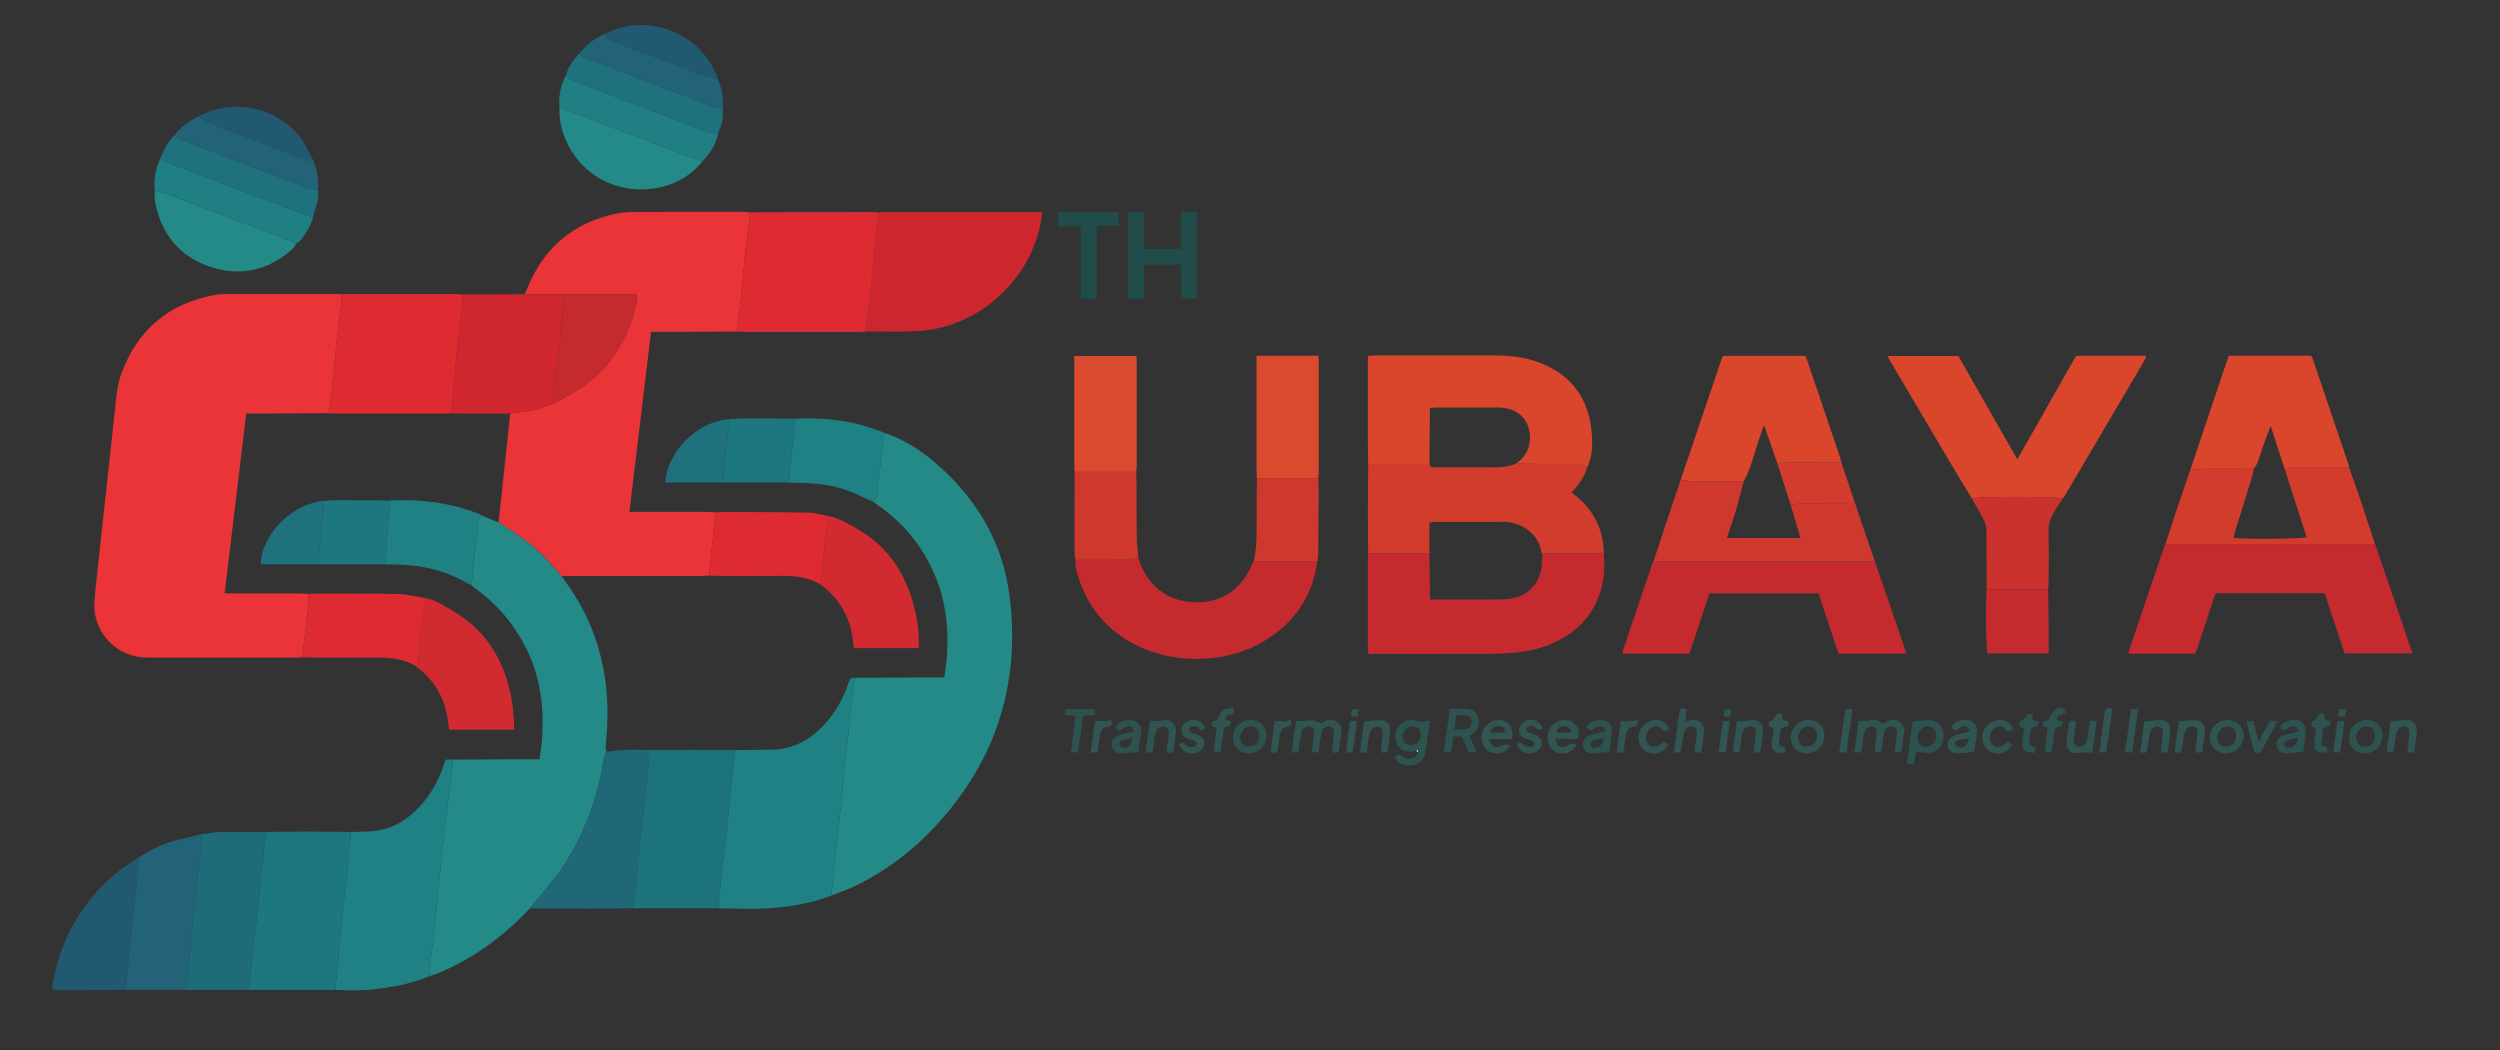 <?xml version="1.0" encoding="UTF-8"?>
<svg id="Layer_1" data-name="Layer 1" xmlns="http://www.w3.org/2000/svg" viewBox="0 0 764 321">
  <rect x="0" y="0" width="764" height="321" fill="#333333" stroke="none"/>
  <defs>
    <style>
      .cls-1 {
        fill: #2d5350;
      }

      .cls-2 {
        fill: #1e6b7a;
      }

      .cls-3 {
        fill: #d94a2e;
      }

      .cls-4 {
        fill: #d22a31;
      }

      .cls-5 {
        fill: #cb312d;
      }

      .cls-6 {
        fill: #238a87;
      }

      .cls-7 {
        fill: #208184;
      }

      .cls-8 {
        fill: #206778;
      }

      .cls-9 {
        fill: #315552;
      }

      .cls-10 {
        fill: #cf382c;
      }

      .cls-11 {
        fill: #cd262f;
      }

      .cls-12 {
        fill: #215971;
      }

      .cls-13 {
        fill: #d0262f;
      }

      .cls-14 {
        fill: #d13c2c;
      }

      .cls-15 {
        fill: #c52b2e;
      }

      .cls-16 {
        fill: #fffffe;
      }

      .cls-17 {
        fill: #204c49;
      }

      .cls-18 {
        fill: #1e717d;
      }

      .cls-19 {
        fill: #2f5451;
      }

      .cls-20 {
        fill: #1f7f83;
      }

      .cls-21 {
        fill: #1d777f;
      }

      .cls-22 {
        fill: #d9462c;
      }

      .cls-23 {
        fill: #de2b32;
      }

      .cls-24 {
        fill: #1c727d;
      }

      .cls-25 {
        fill: #ea3437;
      }

      .cls-26 {
        fill: #226377;
      }
    </style>
  </defs>
  <path class="cls-25" d="M92.36,200.84c-.48,.04-.95,.12-1.43,.12-15.35,0-30.7,.03-46.05-.01-7.56-.02-13.89-5.12-15.66-12.42-.68-2.78-.35-5.57-.06-8.35,.92-8.66,1.87-17.32,2.81-25.98,1.05-9.61,2.13-19.22,3.15-28.83,.4-3.82,.64-7.66,2-11.29,4.96-13.33,14.45-21.32,28.41-23.95,1.48-.28,3.03-.28,4.54-.28,10.95-.02,21.91-.02,32.86-.01,.47,0,.95,.09,1.42,.14-.03,.95,.01,1.92-.1,2.86-.42,3.77-.93,7.52-1.34,11.29-.38,3.54-.65,7.09-1.03,10.62-.42,3.85-.91,7.68-1.37,11.52-6.39,.04-12.77,.07-19.16,.1-1.98,0-3.96,0-6.11,0-2.2,18.32-4.37,36.44-6.59,54.9,1,.04,1.83,.1,2.67,.1,6.87,0,13.74,0,20.61,0,.79,0,1.58,.11,2.37,.17-.05,1.51-.02,3.02-.16,4.52-.22,2.35-.54,4.69-.83,7.04-.32,2.58-.64,5.16-.96,7.74Z"/>
  <path class="cls-25" d="M225.25,101.32c-6.06,.04-12.12,.08-18.18,.1-2.62,.01-5.25,0-8.12,0-2.19,18.29-4.37,36.46-6.6,55,1.09,0,1.94,0,2.78,0,7.02,0,14.04-.01,21.07,0,.79,0,1.58,.11,2.36,.17-.18,2.28-.33,4.57-.54,6.85-.15,1.65-.4,3.29-.58,4.93-.28,2.5-.55,5.01-.82,7.51-.87,.05-1.74,.14-2.61,.14-13.25,0-26.5,0-39.75,0-.88,0-1.75,.04-2.63,.05-3.33-3.84-6.69-7.67-10.79-10.71-2.73-2.03-5.63-3.84-8.45-5.76,1.17-11.07,2.35-22.15,3.52-33.22,.93-.14,1.86-.36,2.79-.41,3.84-.21,7.44-1.29,10.91-2.9,1.73-.94,3.49-1.84,5.19-2.84,4.29-2.51,8.13-5.49,11.24-9.46,4.27-5.44,7.11-11.49,8.46-18.24,.15-.74,.02-1.53,.02-2.56h-22.03c-4.04-.03-8.08-.06-12.13-.09,.28-.66,.58-1.31,.85-1.97,5.15-12.44,14.27-20.1,27.51-22.69,1.94-.38,3.97-.44,5.96-.45,11.01-.04,22.02-.03,33.03-.02,.47,0,.94,.11,1.41,.17-.02,.72,.02,1.44-.07,2.15-.44,3.53-.99,7.05-1.37,10.59-.4,3.7-.66,7.42-1,11.12-.16,1.73-.4,3.46-.6,5.19-.28,2.44-.55,4.87-.82,7.31Z"/>
  <path class="cls-6" d="M270.34,132.28c5.74,1.98,10.8,5.16,15.38,9.07,12.65,10.79,20.74,24.36,22.82,40.9,3.02,23.92-2.7,45.69-17.87,64.66-8.19,10.24-18.05,18.52-29.98,24.14-2.15,1.01-4.43,1.76-6.66,2.63,.36-3.7,.72-7.41,1.09-11.11,.13-1.34,.26-2.68,.42-4.01,.45-3.77,.96-7.53,1.36-11.31,.39-3.7,.64-7.42,1.02-11.12,.43-4.17,.94-8.33,1.39-12.5,.2-1.81,.33-3.63,.55-5.44,.44-3.69,.91-7.38,1.37-11.06,6.23-.03,12.45-.07,18.68-.1,2.79-.01,5.58,0,8.67,0,.29-2.34,.69-4.59,.83-6.85,.52-8.39-.39-16.58-3.71-24.38-3.75-8.82-9.54-15.99-17.45-21.43-.46-.31-.89-.66-1.33-.99,.34-.57,.92-1.11,.99-1.71,.55-4.2,.98-8.42,1.48-12.63,.27-2.26,.63-4.5,.95-6.75Z"/>
  <path class="cls-6" d="M152.38,159.62c2.82,1.91,5.71,3.73,8.45,5.76,4.1,3.04,7.46,6.87,10.79,10.71,3.59,4.91,6.82,10.03,9.1,15.71,2.88,7.18,4.45,14.61,4.83,22.34,.23,4.73,.02,9.4-.49,14.09-.06,.51,.18,1.05,.28,1.58-.28,.64-.73,1.25-.83,1.91-.94,6.47-2.56,12.77-5.02,18.83-2.59,6.37-5.76,12.43-10.02,17.86-2.45,3.12-5.02,6.15-7.54,9.22-8.13,8.57-17.43,15.47-28.43,19.94-.73,.3-1.51,.48-2.27,.72,.17-2.05,.3-4.11,.53-6.16,.42-3.7,.96-7.38,1.35-11.08,.39-3.71,.63-7.43,1.01-11.14,.43-4.26,.95-8.5,1.42-12.75,.2-1.81,.34-3.63,.56-5.44,.43-3.54,.92-7.07,1.34-10.6,.36-2.99,.65-5.98,.97-8.98,6.46-.04,12.93-.07,19.39-.1,2.31-.01,4.61,0,7.09,0,.26-2.06,.58-3.93,.73-5.82,.76-9.97-.46-19.6-5.09-28.6-3.72-7.23-8.84-13.26-15.51-17.93-.32-.22-.6-.51-.9-.76,.19-2.04,.35-4.09,.57-6.13,.45-4.15,.9-8.3,1.42-12.45,.13-1.02,0-2.29,1.42-2.68,1.61,.66,3.22,1.32,4.84,1.98Z"/>
  <path class="cls-15" d="M725.8,166.21c2.49,7.23,4.98,14.46,7.46,21.7,1.31,3.84,2.6,7.68,3.97,11.75h-20.74c-1.98-5.97-4.03-12.13-6.09-18.36h-33.34c-2.03,6.12-4.08,12.31-6.12,18.47h-20.46c.16-.68,.26-1.28,.45-1.85,3.45-10.2,6.91-20.39,10.37-30.58,.13-.37,.33-.71,.5-1.06,20.54,0,41.08,0,61.61,0,.8,0,1.6-.04,2.4-.06Z"/>
  <path class="cls-22" d="M602.65,152.41c-1.94-3.2-3.91-6.38-5.82-9.6-6.31-10.65-12.59-21.31-18.88-31.96-.36-.6-.69-1.22-1.16-2.06h21.69c5.86,10.28,11.83,20.73,18.02,31.59,6.08-10.72,12-21.15,17.95-31.64h21.48c-.17,.46-.27,.9-.49,1.26-8.14,13.83-16.28,27.65-24.43,41.48-.2,.34-.47,.63-.71,.94-1.41-.18-2.82-.5-4.24-.51-6.39-.06-12.78-.06-19.17,0-1.41,.01-2.83,.33-4.24,.5Z"/>
  <path class="cls-7" d="M261.23,207.12c-.46,3.69-.93,7.37-1.37,11.06-.21,1.81-.35,3.63-.55,5.44-.46,4.17-.97,8.33-1.39,12.5-.38,3.7-.63,7.42-1.02,11.12-.4,3.77-.91,7.54-1.36,11.31-.16,1.34-.28,2.68-.42,4.01-.36,3.7-.72,7.41-1.09,11.11-4.29,1.77-8.8,2.69-13.36,3.34-7.03,1.01-14.11,.69-21.18,.55,.33-3.38,.65-6.77,.99-10.15,.16-1.57,.35-3.14,.54-4.71,.45-3.77,.93-7.53,1.34-11.3,.38-3.54,.66-7.09,1.04-10.63,.42-3.85,.91-7.69,1.36-11.53,3.35-.04,6.7-.14,10.05-.1,6.71,.08,12.17-2.5,16.76-7.35,3.57-3.77,6.05-8.11,7.7-12.98,.15-.44,.38-.86,.57-1.28,.14-.13,.27-.26,.41-.38,.33,0,.65-.01,.98-.02Z"/>
  <path class="cls-22" d="M418.12,141.81c-.04-2.47-.1-4.95-.1-7.42-.01-8.46,0-16.93,0-25.59,.66-.06,1.26-.17,1.87-.17,12.54,0,25.08-.01,37.62,0,5.41,0,10.65,.9,15.55,3.31,7.88,3.88,12.15,10.3,13.22,18.95,.52,4.17,.51,8.28-1.31,12.19-.71-1.22-1.88-1.28-3.1-1.27-3.32,.01-6.65,.03-9.97,0-2.85-.03-5.69-.11-8.54-.17,.18-.16,.34-.33,.54-.47,3.81-2.68,4.21-7.45,3.14-10.72-1.17-3.58-4.37-5.74-8.7-5.9-.32-.01-.64-.01-.96-.01-6.14,0-12.29,0-18.43,0-.61,0-1.21,.1-1.99,.17,0,1.02,0,1.89,0,2.75-.04,4.78-.08,9.57-.12,14.35-6.24,0-12.47,0-18.71,0Z"/>
  <path class="cls-15" d="M490.11,169.14c1.24,11.89-4,20.7-11.8,25.45-4.45,2.71-9.31,4.2-14.44,4.76-3.01,.32-6.05,.45-9.08,.46-11.27,.05-22.53,.02-33.8,.02h-2.75c-.09-.54-.22-.99-.22-1.43,0-9.51,0-19.02,0-28.53,0-.24,.06-.47,.09-.71,6.24,0,12.47,0,18.71,0,.07,4.6,.14,9.2,.21,14.05h2.49c5.66,0,11.32,0,16.98,0,1.43,0,2.87,0,4.3-.13,5.27-.46,9.25-3.98,10.23-9.17,.29-1.55,.19-3.17,.27-4.75,6.27,0,12.53-.01,18.8-.02Z"/>
  <path class="cls-11" d="M268.44,64.95c.63-.05,1.26-.16,1.9-.16,15.35,0,30.7,0,46.04,0h2.18c-.33,1.92-.5,3.56-.9,5.15-4.09,16.56-18.66,29.47-35.6,31.11-5.78,.56-11.65,.2-17.47,.26,0-.4-.04-.8,0-1.2,.46-3.53,.99-7.05,1.38-10.59,.41-3.7,.67-7.42,1-11.13,.17-1.89,.35-3.79,.56-5.68,.28-2.59,.6-5.19,.9-7.78Z"/>
  <path class="cls-14" d="M436.83,169.15c-6.24,0-12.47,0-18.71,0-.04-4.2-.1-8.4-.1-12.6,0-4.92,.06-9.83,.1-14.75,6.24,0,12.47,0,18.71,0,.19,1.33,1.22,.99,2.04,1,5.99,.02,11.97-.03,17.96,.03,2.27,.02,4.45-.26,6.52-1.2,2.85,.06,5.69,.14,8.54,.17,3.32,.03,6.65,.02,9.97,0,1.22,0,2.39,.06,3.1,1.27-.84,2.8-2.54,5.09-4.64,7.45,6.28,4.63,9.72,10.76,9.79,18.61-6.27,0-12.53,.01-18.8,.02-.08-.14-.2-.27-.23-.41-.89-5.39-5.73-9.38-12.16-9.28-6.61,.1-13.22,.02-19.83,.03-.68,0-1.35,.11-2.26,.18v9.48Z"/>
  <path class="cls-7" d="M138.42,232.12c-.32,2.99-.61,5.99-.97,8.98-.42,3.54-.91,7.07-1.34,10.6-.22,1.81-.36,3.63-.56,5.44-.47,4.25-.98,8.5-1.42,12.75-.38,3.71-.61,7.43-1.01,11.14-.39,3.7-.93,7.38-1.35,11.08-.23,2.05-.36,4.11-.53,6.16-4.39,1.99-9.08,2.9-13.78,3.65-4.97,.79-9.99,.86-15.02,.58,.32-3.07,.65-6.14,.94-9.22,.35-3.79,.63-7.59,1.01-11.37,.43-4.26,.95-8.5,1.42-12.75,.2-1.81,.37-3.63,.55-5.44,.3-3.15,.59-6.31,.88-9.46,1.91-.06,3.82-.08,5.73-.18,6.44-.33,11.5-3.38,15.7-8.05,3.33-3.71,5.6-8.04,7.11-12.78,.12-.37,.32-.71,.5-1.12h2.14Z"/>
  <path class="cls-15" d="M572.96,171.56c2.43,7.09,4.87,14.18,7.3,21.27,.77,2.25,1.52,4.51,2.32,6.92h-20.73c-2.02-6.1-4.05-12.22-6.1-18.42h-33.36c-2.04,6.16-4.06,12.28-6.1,18.43h-20.37c.03-.39,0-.77,.1-1.1,3.01-8.92,6.03-17.83,9.05-26.75,.05-.14,.19-.25,.28-.37,22.53,0,45.07,.01,67.6,.02Z"/>
  <path class="cls-23" d="M268.44,64.95c-.3,2.59-.61,5.18-.9,7.78-.21,1.89-.39,3.78-.56,5.68-.34,3.71-.6,7.42-1,11.13-.39,3.54-.93,7.06-1.38,10.59-.05,.39,0,.8,0,1.2-.63,.04-1.27,.1-1.9,.11-11.85,0-23.7,0-35.54,0-.63,0-1.27-.06-1.9-.1,.27-2.44,.54-4.87,.82-7.31,.2-1.73,.43-3.46,.6-5.19,.35-3.71,.6-7.42,1-11.12,.39-3.54,.93-7.06,1.37-10.59,.09-.71,.05-1.43,.07-2.15,.55-.05,1.1-.13,1.65-.13,11.93-.02,23.86-.03,35.79-.04,.63,0,1.26,.11,1.89,.17Z"/>
  <path class="cls-15" d="M347.89,170.47c1.8,6.45,7.04,12.79,15.94,13.52,8.82,.72,15.41-3.4,18.84-11.59,.12-.29,.29-.56,.44-.84,6.48,0,12.97,0,19.45,0-1.4,10.6-6.89,18.55-15.86,24.12-12.49,7.75-30.44,7.52-42.81-.38-7.85-5.01-12.66-12.2-14.97-21.13-.25-.99-.2-2.05-.29-3.08,5.33,0,10.67,.03,16-.04,1.08-.01,2.16-.38,3.24-.58Z"/>
  <path class="cls-23" d="M100.52,126.27c.46-3.84,.95-7.68,1.37-11.52,.38-3.54,.65-7.09,1.03-10.62,.41-3.77,.91-7.52,1.34-11.29,.11-.95,.07-1.91,.1-2.86,.71-.04,1.42-.11,2.13-.11,10.89-.01,21.78-.01,32.67,0,.71,0,1.42,.08,2.13,.12-.04,1.51,0,3.02-.15,4.52-.37,3.53-.9,7.04-1.27,10.56-.39,3.69-.68,7.39-1.02,11.08-.31,3.38-.61,6.76-.91,10.13-.79,.04-1.58,.1-2.37,.11-10.89,0-21.78,0-32.67,0-.79,0-1.58-.06-2.38-.1Z"/>
  <path class="cls-21" d="M107.23,254.26c-.29,3.15-.58,6.31-.88,9.46-.17,1.82-.35,3.63-.55,5.44-.47,4.25-.99,8.5-1.42,12.75-.38,3.79-.65,7.58-1.01,11.37-.29,3.08-.62,6.15-.94,9.22-8.79,0-17.59,0-26.38,0,.34-3.3,.68-6.6,1.02-9.9,.17-1.65,.31-3.3,.51-4.95,.43-3.52,.95-7.04,1.33-10.57,.4-3.69,.66-7.4,1.01-11.1,.16-1.65,.4-3.29,.59-4.94,.27-2.27,.54-4.54,.81-6.81,4.36-.03,8.71-.1,13.07-.1,4.28,0,8.56,.06,12.84,.1Z"/>
  <path class="cls-24" d="M224.77,229.24c-.46,3.84-.95,7.68-1.36,11.53-.38,3.54-.66,7.09-1.04,10.63-.41,3.77-.89,7.53-1.34,11.3-.19,1.57-.38,3.14-.54,4.71-.34,3.38-.66,6.77-.99,10.15-8.8,0-17.59,0-26.39,0,.32-1.47,.77-2.92,.92-4.41,.55-5.19,.99-10.39,1.49-15.59,.17-1.73,.41-3.45,.62-5.18,.26-2.12,.57-4.23,.78-6.35,.22-2.21,.25-4.44,.57-6.63,.5-3.38,.98-6.74,.88-10.16,4.2-.04,8.4-.1,12.6-.1,4.6,0,9.19,.06,13.79,.1Z"/>
  <path class="cls-22" d="M513.63,146.61c4.21-12.44,8.42-24.89,12.64-37.33,.05-.15,.17-.27,.34-.53h25.13c.12,.29,.29,.64,.41,1,3.41,10.04,6.81,20.08,10.21,30.13,.15,.45,.23,.93,.35,1.39-5.49,.02-10.97,.02-16.46,.08-1.01,.01-2.01,.31-3.01,.48-1.33-3.85-2.66-7.7-4.15-11.99-.45,1.32-.75,2.22-1.07,3.1-1.73,4.73-2.7,9.73-5.15,14.19-5.17-.01-10.33,0-15.5-.06-1.25-.02-2.5-.3-3.75-.45Z"/>
  <path class="cls-22" d="M669.33,143.68c3.46-10.29,6.92-20.58,10.38-30.87,.46-1.35,.94-2.7,1.42-4.1h25.14c.15,.26,.38,.58,.5,.93,3.67,10.81,7.33,21.62,10.98,32.43,.07,.22,.07,.47,.1,.7-5.38,0-10.75,0-16.13-.02-1.31,0-2.56,.06-3.24,1.44-1.52-4.66-3.03-9.32-4.55-13.98-1.61,3.79-2.78,7.49-4.03,11.16-.23,.68-.75,1.27-1.13,1.9-4.84-.01-9.68-.06-14.51-.02-1.65,.01-3.29,.27-4.94,.41Z"/>
  <path class="cls-13" d="M137.94,126.27c.3-3.38,.61-6.76,.91-10.13,.33-3.69,.63-7.39,1.02-11.08,.37-3.53,.9-7.04,1.27-10.56,.16-1.49,.11-3.01,.15-4.52,6.35-.02,12.71-.05,19.06-.07,4.04,.03,8.08,.06,12.13,.09-.35,3.69-.69,7.38-1.05,11.07-.16,1.65-.33,3.29-.52,4.94-.26,2.27-.57,4.53-.82,6.8-.21,1.96-.16,3.98-.62,5.88-.37,1.55-.34,2.95,.13,4.41-3.46,1.61-7.06,2.7-10.91,2.9-.94,.05-1.86,.27-2.79,.41-5.11-.01-10.22-.02-15.34-.04-.88,0-1.75-.07-2.63-.1Z"/>
  <path class="cls-10" d="M513.63,146.61c1.25,.16,2.5,.44,3.75,.45,5.17,.06,10.33,.05,15.5,.06-.75,2.84-1.45,5.7-2.28,8.51-.85,2.88-1.84,5.73-2.83,8.79h22.46c-1.04-3.51-2.02-6.83-3-10.15,1.17-.16,2.33-.45,3.5-.46,5.39-.06,10.78-.04,16.17-.05,1.15,3.41,2.29,6.81,3.45,10.22,.86,2.53,1.74,5.05,2.61,7.57-22.53,0-45.07-.01-67.6-.02,1.26-3.86,2.5-7.72,3.78-11.58,1.48-4.46,2.99-8.9,4.49-13.35Z"/>
  <path class="cls-14" d="M698.49,144.2c.68-1.37,1.93-1.44,3.24-1.44,5.38,.02,10.75,.02,16.13,.02,1.08,3.07,2.19,6.12,3.23,9.2,1.59,4.73,3.14,9.48,4.7,14.23-.8,.02-1.6,.06-2.4,.06-20.54,0-41.08,0-61.61,0,1.05-3.26,2.08-6.53,3.16-9.77,1.43-4.28,2.92-8.55,4.38-12.82,1.65-.14,3.29-.4,4.94-.41,4.84-.04,9.68,0,14.51,.02-.14,.68-.22,1.38-.43,2.04-1.8,5.84-3.62,11.68-5.43,17.52-.15,.49-.23,1-.34,1.52,3.88,.48,20.61,.32,22.33-.22-.24-.75-.47-1.51-.71-2.26-1.9-5.89-3.81-11.79-5.72-17.68Z"/>
  <path class="cls-8" d="M198.38,229.24c.1,3.42-.38,6.79-.88,10.16-.32,2.19-.34,4.42-.57,6.63-.22,2.12-.52,4.23-.78,6.35-.21,1.73-.45,3.45-.62,5.18-.51,5.2-.94,10.4-1.49,15.59-.16,1.49-.61,2.94-.92,4.41-4.2,.04-8.41,.1-12.61,.1-6.19,0-12.38-.03-18.56-.05,2.52-3.07,5.09-6.1,7.54-9.22,4.26-5.43,7.43-11.49,10.02-17.86,2.46-6.06,4.07-12.35,5.02-18.83,.1-.66,.55-1.28,.83-1.91,4.32-.74,8.68-.79,13.05-.56Z"/>
  <path class="cls-2" d="M81.32,254.25c-.27,2.27-.54,4.54-.81,6.81-.2,1.65-.44,3.29-.59,4.94-.35,3.7-.61,7.4-1.01,11.1-.38,3.53-.9,7.04-1.33,10.57-.2,1.65-.34,3.3-.51,4.95-.34,3.3-.68,6.6-1.02,9.9-6.4,0-12.79,0-19.19,0,.05-.87,.05-1.75,.16-2.61,.24-2.04,.58-4.06,.79-6.1,.37-3.7,.64-7.4,1.01-11.1,.43-4.32,.93-8.64,1.4-12.95,.19-1.73,.33-3.47,.58-5.18,.47-3.21,1.02-6.41,.8-9.68,1.23-.15,2.46-.31,3.69-.46,.2-.04,.4-.09,.6-.13,5.14-.01,10.28-.03,15.42-.04Z"/>
  <path class="cls-26" d="M61.61,254.89c.22,3.27-.33,6.47-.8,9.68-.25,1.72-.39,3.46-.58,5.18-.47,4.32-.97,8.63-1.4,12.95-.37,3.7-.64,7.4-1.01,11.1-.21,2.04-.55,4.07-.79,6.1-.1,.86-.11,1.74-.16,2.61-6.24,0-12.47,0-18.71,0,.16-.69,.39-1.38,.46-2.08,.36-3.61,.64-7.24,1-10.85,.44-4.4,.94-8.79,1.42-13.18,.19-1.73,.42-3.45,.58-5.18,.28-3.06,.53-6.13,.79-9.19,4.01-2.59,8.23-4.66,12.97-5.6,2.1-.42,4.16-1.03,6.23-1.55Z"/>
  <path class="cls-4" d="M253.07,157.7c3.36,.6,6.23,2.39,9.09,4.04,10.06,5.78,15.37,14.93,17.73,26,.71,3.34,1.02,6.75,.88,10.33h-19.83c-.13-1.12-.23-2.21-.4-3.28-1.03-6.82-4.34-12.25-9.95-16.27,.19-1,.44-2,.54-3.01,.22-2.03,.32-4.08,.55-6.11,.43-3.9,.92-7.79,1.39-11.69Z"/>
  <path class="cls-4" d="M129.79,182.74c3.29,.52,5.98,2.43,8.74,4.05,11.17,6.57,16.54,16.84,18.18,29.36,.21,1.58,.28,3.18,.38,4.78,.04,.63,0,1.27,0,2.07h-19.86c-.15-1.25-.26-2.5-.47-3.73-1.12-6.73-4.54-12.01-10.08-15.95,1.05-.12,1.14-.85,1.19-1.72,.12-2.29,.28-4.58,.49-6.86,.16-1.73,.4-3.45,.61-5.17,.27-2.27,.54-4.54,.81-6.81Z"/>
  <path class="cls-3" d="M384.1,146.13c-.04-.79-.11-1.59-.11-2.38,0-10.86,0-21.71,0-32.57,0-.78,0-1.55,0-2.44h18.88c.05,.64,.14,1.19,.14,1.73,.01,11.34,.01,22.67,0,34.01,0,.55-.11,1.1-.17,1.65-6.25,0-12.5,0-18.75,0Z"/>
  <path class="cls-3" d="M328.41,144.2c-.04-.31-.11-.63-.11-.94,0-11.43,0-22.86,0-34.47h18.95c.04,.39,.12,.77,.12,1.15,0,10.95,.01,21.91,0,32.86,0,.47-.11,.94-.17,1.41-6.26,0-12.52,0-18.78,0Z"/>
  <path class="cls-23" d="M129.79,182.74c-.27,2.27-.54,4.54-.81,6.81-.21,1.72-.45,3.45-.61,5.17-.21,2.28-.37,4.57-.49,6.86-.04,.87-.13,1.6-1.19,1.72-3.7-2-7.7-2.39-11.82-2.36-6.63,.05-13.25,.01-19.88,0-.87,0-1.75-.07-2.62-.11,.32-2.58,.64-5.16,.96-7.74,.29-2.34,.61-4.69,.83-7.04,.14-1.5,.11-3.01,.16-4.52,.55-.05,1.11-.13,1.66-.13,8.53,.02,17.06-.05,25.58,.13,2.75,.06,5.49,.78,8.23,1.2Z"/>
  <path class="cls-23" d="M253.07,157.7c-.47,3.9-.95,7.79-1.39,11.69-.23,2.03-.33,4.08-.55,6.11-.11,1.01-.36,2.01-.54,3.01-3.51-1.97-7.29-2.57-11.27-2.52-6.77,.08-13.55,.02-20.32,0-.79,0-1.59-.07-2.38-.11,.27-2.5,.54-5.01,.82-7.51,.19-1.64,.43-3.28,.58-4.93,.21-2.28,.36-4.56,.54-6.85,.79-.05,1.58-.14,2.38-.13,8.76,.04,17.53,.04,26.29,.2,1.95,.04,3.9,.67,5.85,1.03Z"/>
  <path class="cls-12" d="M42.41,262.04c-.26,3.06-.51,6.13-.79,9.19-.16,1.73-.39,3.45-.58,5.18-.48,4.39-.98,8.78-1.42,13.18-.37,3.61-.65,7.24-1,10.85-.07,.7-.3,1.39-.46,2.08-7.18,.03-14.35,.05-21.53,.07-.14,0-.28-.12-.71-.33,.37-2,.64-4.11,1.15-6.16,3-12.11,9.53-21.98,19.15-29.83,1.93-1.58,4.13-2.82,6.2-4.22Z"/>
  <path class="cls-5" d="M602.65,152.41c1.41-.18,2.83-.49,4.24-.5,6.39-.05,12.78-.06,19.17,0,1.41,.01,2.83,.33,4.24,.51-.92,1.45-1.9,2.87-2.73,4.36-.83,1.5-1.56,3-1.53,4.86,.1,5.39,.05,10.79,.03,16.18,0,.79-.1,1.57-.16,2.36-6.26,0-12.52,0-18.78,.01-.03-5.9-.11-11.8-.07-17.69,0-1.48-.29-2.79-1.03-4.06-1.15-1.99-2.26-4.02-3.38-6.03Z"/>
  <path class="cls-6" d="M214.75,49.22c-4.14,5.13-9.64,7.85-16.06,8.52-13.25,1.38-24.73-7.12-27.4-20.12-.32-1.54-.24-3.15-.34-4.73,.46,.12,.93,.21,1.37,.38,4.16,1.59,8.32,3.21,12.48,4.79,8.03,3.06,16.07,6.12,24.11,9.15,1.92,.73,3.89,1.35,5.84,2.01Z"/>
  <path class="cls-7" d="M147.54,157.64c-1.42,.39-1.29,1.66-1.42,2.68-.52,4.14-.97,8.29-1.42,12.45-.22,2.04-.38,4.09-.57,6.13-1.19-.63-2.37-1.28-3.57-1.88-5.58-2.82-11.53-4.16-17.74-4.43-1.67-.07-3.35-.09-5.02-.13,.18-3.14,.32-6.28,.55-9.42,.25-3.36,.59-6.72,.88-10.08,9.3-.5,18.35,.66,27.06,4.05,.43,.17,.84,.42,1.25,.64Z"/>
  <path class="cls-7" d="M270.34,132.28c-.32,2.25-.68,4.5-.95,6.75-.51,4.21-.94,8.42-1.48,12.63-.08,.6-.65,1.14-.99,1.71-1.5-.68-3.02-1.31-4.49-2.04-5.76-2.87-11.93-3.69-18.26-3.76-1.03-.01-2.06-.07-3.09-.11,.17-1.8,.35-3.6,.52-5.41,.16-1.65,.34-3.29,.5-4.93,.3-3.05,.6-6.11,.9-9.16,7.28-.36,14.46,.24,21.47,2.27,1.99,.57,3.91,1.36,5.87,2.05Z"/>
  <path class="cls-6" d="M90.6,74.23c-.36,.59-.6,1.3-1.09,1.75-7.39,6.67-15.96,8.68-25.36,5.52-9.43-3.18-14.9-10.09-16.76-19.84-.21-1.08-.08-2.22-.11-3.34,1.15,.26,2.34,.41,3.45,.81,3.06,1.1,6.09,2.32,9.13,3.48,5.19,1.99,10.38,3.98,15.58,5.95,5.05,1.91,10.11,3.79,15.17,5.68Z"/>
  <path class="cls-10" d="M328.41,144.2c6.26,0,12.52,0,18.78,0,.05,1.35,.15,2.7,.15,4.05,.02,5.34-.03,10.69,.04,16.03,.03,2.06,.33,4.12,.5,6.18-1.08,.2-2.15,.56-3.24,.58-5.33,.06-10.67,.03-16,.04-.1-.78-.27-1.57-.27-2.35,0-8.18,.02-16.36,.03-24.53Z"/>
  <path class="cls-10" d="M384.1,146.13c6.25,0,12.5,0,18.75,0,.05,1.18,.16,2.37,.15,3.55-.04,6.59-.1,13.17-.17,19.76,0,.71-.16,1.41-.25,2.12-6.48,0-12.97,0-19.45,0,.78-3.35,.92-6.74,.89-10.17-.04-5.09,.05-10.17,.08-15.26Z"/>
  <path class="cls-20" d="M90.6,74.23c-5.06-1.89-10.12-3.77-15.17-5.68-5.2-1.97-10.39-3.96-15.58-5.95-3.04-1.16-6.06-2.37-9.13-3.48-1.1-.4-2.29-.55-3.45-.81-.29-3.55,.25-6.94,1.87-10.13,.54,.44,1.02,1.04,1.64,1.29,3.18,1.27,6.39,2.45,9.59,3.67,6.25,2.39,12.48,4.8,18.74,7.17,5.51,2.08,11.03,4.11,16.55,6.16-.77,2.85-2.38,5.22-4.24,7.44-.16,.2-.54,.22-.82,.32Z"/>
  <path class="cls-20" d="M214.75,49.22c-1.95-.67-3.91-1.29-5.84-2.01-8.04-3.03-16.08-6.09-24.11-9.15-4.16-1.59-8.32-3.2-12.48-4.79-.44-.17-.91-.25-1.37-.38-.23-3.42,.29-6.69,1.92-9.74,.48,.38,.9,.89,1.44,1.11,2.21,.91,4.45,1.72,6.68,2.58,11.36,4.38,22.71,8.79,34.09,13.13,1.39,.53,2.91,.72,4.37,1.07-.75,3.2-2.43,5.86-4.7,8.18Z"/>
  <path class="cls-21" d="M119.23,152.95c-.3,3.36-.63,6.72-.88,10.08-.23,3.14-.37,6.28-.55,9.42-6.88,0-13.75,0-20.63,0,.19-2.21,.36-4.43,.56-6.64,.13-1.42,.31-2.83,.46-4.25,.3-2.84,.6-5.67,.89-8.51,1.58-.07,3.15-.2,4.73-.2,5.14,0,10.28,.06,15.42,.1Z"/>
  <path class="cls-21" d="M243,127.95c-.3,3.05-.6,6.11-.9,9.16-.16,1.65-.34,3.29-.5,4.93-.18,1.8-.35,3.6-.52,5.41-6.72,0-13.43,0-20.15,0,.18-2.29,.33-4.59,.53-6.87,.15-1.73,.37-3.46,.56-5.19,.27-2.44,.55-4.87,.83-7.31,1.58-.08,3.15-.23,4.73-.23,5.14,0,10.28,.06,15.42,.1Z"/>
  <path class="cls-18" d="M95.66,66.47c-5.52-2.05-11.04-4.08-16.55-6.16-6.25-2.36-12.49-4.78-18.74-7.17-3.2-1.22-6.41-2.4-9.59-3.67-.62-.25-1.09-.85-1.64-1.29,.86-2.62,2.25-4.92,4.23-6.85,.86,.53,1.67,1.21,2.6,1.57,5.76,2.25,11.56,4.41,17.34,6.63,6.74,2.59,13.46,5.23,20.21,7.8,1.17,.45,2.44,.67,3.66,.99,.39,2.41-.54,4.58-1.21,6.81-.13,.44-.21,.9-.31,1.35Z"/>
  <path class="cls-18" d="M219.45,41.04c-1.46-.35-2.98-.54-4.37-1.07-11.38-4.34-22.73-8.74-34.09-13.13-2.23-.86-4.47-1.67-6.68-2.58-.54-.22-.96-.73-1.44-1.11,.82-2.75,2.4-5.02,4.41-7.03,.11,1.13,1.12,1.3,1.88,1.6,5.25,2.07,10.52,4.07,15.79,6.09,7.12,2.73,14.24,5.49,21.38,8.18,1.48,.56,3.03,.92,4.54,1.37,.14,2.36,.03,4.67-1.31,6.76-.15,.23-.08,.61-.11,.92Z"/>
  <path class="cls-15" d="M607.13,180.19c6.26,0,12.52,0,18.78-.01,.06,3.9,.13,7.81,.17,11.71,.03,2.54,0,5.08,0,7.78h-18.72c-.44-1.76-.6-14.34-.23-19.48Z"/>
  <path class="cls-26" d="M97.18,58.32c-1.22-.32-2.48-.54-3.66-.99-6.75-2.57-13.47-5.21-20.21-7.8-5.78-2.22-11.57-4.38-17.34-6.63-.93-.36-1.74-1.04-2.6-1.57,1.9-2.55,4.36-4.4,7.24-5.72,1.23,.69,2.39,1.54,3.69,2.05,7.31,2.87,14.65,5.67,21.98,8.48,2.37,.91,4.76,1.77,7.13,2.68,.79,.3,1.53,.59,2.02-.42,1.46,3.15,2.01,6.47,1.74,9.92Z"/>
  <path class="cls-26" d="M220.87,33.37c-1.52-.45-3.07-.81-4.54-1.37-7.14-2.7-14.25-5.45-21.38-8.18-5.27-2.02-10.54-4.03-15.79-6.09-.76-.3-1.77-.47-1.88-1.6,2.06-2.58,4.59-4.56,7.66-5.79-.11,.95,.36,1.48,1.21,1.79,2.38,.87,4.77,1.75,7.14,2.66,6.23,2.37,12.44,4.81,18.69,7.12,2.44,.9,4.96,1.57,7.44,2.35,1.29,2.91,1.73,5.96,1.45,9.12Z"/>
  <path class="cls-17" d="M365.71,64.76v26.49h-4.76v-10.38h-11.32v10.41h-4.82v-26.49h4.71v11.27h11.36v-11.31h4.82Z"/>
  <path class="cls-18" d="M99.08,153.05c-.3,2.84-.59,5.67-.89,8.51-.15,1.42-.33,2.83-.46,4.25-.2,2.21-.38,4.43-.56,6.64h-17.45c-.29-6.65,7.33-18.22,19.37-19.4Z"/>
  <path class="cls-18" d="M222.85,128.08c-.28,2.44-.55,4.87-.83,7.31-.19,1.73-.41,3.46-.56,5.19-.2,2.29-.36,4.58-.53,6.87h-17.63c.48-8.81,9.17-18.53,19.55-19.37Z"/>
  <path class="cls-12" d="M219.43,24.25c-2.48-.78-5.01-1.44-7.44-2.35-6.25-2.32-12.46-4.75-18.69-7.12-2.37-.9-4.75-1.78-7.14-2.66-.85-.31-1.32-.85-1.21-1.79,13.41-7.01,30.12,.4,34.48,13.92Z"/>
  <path class="cls-12" d="M95.44,48.4c-.49,1.01-1.23,.72-2.02,.42-2.37-.91-4.76-1.77-7.13-2.68-7.33-2.81-14.67-5.61-21.98-8.48-1.3-.51-2.46-1.36-3.69-2.05,9.67-5.49,23.15-3.41,30.84,6.05,1.63,2,2.67,4.48,3.98,6.73Z"/>
  <path class="cls-14" d="M566.89,153.77c-5.39,0-10.78,0-16.17,.05-1.17,.01-2.33,.3-3.5,.46-1.33-4.15-2.66-8.3-3.98-12.46,1-.17,2.01-.46,3.01-.48,5.48-.07,10.97-.06,16.46-.08,1.4,4.17,2.79,8.34,4.19,12.51Z"/>
  <path class="cls-17" d="M335.18,91.29h-4.89v-22.11h-6.89v-4.39h18.42c.04,.64,.1,1.33,.12,2.02,.02,.7,0,1.4,0,2.27h-6.73c-.07,2.6-.02,5.05-.03,7.49,0,2.4,0,4.8,0,7.19v7.52Z"/>
  <path class="cls-19" d="M568.69,229.94h-1.99c.43-3.19,.83-6.25,1.26-9.48,.55-.05,1.07-.13,1.59-.15,.52-.02,1.1,.18,1.55,0,1.62-.65,2.95-.22,4.23,.92,.69-.35,1.36-.79,2.1-1.03,2.56-.84,4.73,.87,4.47,3.55-.19,1.98-.53,3.94-.84,6.1h-2.08c.18-1.43,.33-2.76,.5-4.09,.06-.47,.16-.94,.22-1.42,.14-1.06-.13-1.93-1.24-2.29-.87-.28-2.13,.4-2.49,1.4-.26,.74-.36,1.55-.48,2.33-.21,1.33-.38,2.67-.59,4.12h-2.07c.19-1.44,.37-2.76,.54-4.09,.06-.47,.09-.95,.16-1.43,.13-1.03,0-1.95-1.14-2.32-.98-.32-2.25,.4-2.6,1.57-.29,.99-.38,2.03-.55,3.05-.1,.63-.15,1.27-.25,1.89-.06,.39-.17,.78-.3,1.33Z"/>
  <path class="cls-19" d="M396.79,229.95h-2.08c.45-3.26,.88-6.39,1.32-9.61,1.6,.05,3.03-.02,4.46-.23,.96-.14,2.04,.58,3.29,.98-.24,.15-.17,.11-.1,.06,1.52-1.09,3.15-1.71,4.88-.6,1.72,1.1,1.49,2.84,1.22,4.54-.25,1.57-.49,3.15-.75,4.82-.61,.05-1.14,.1-1.7,.14-.1-.28-.27-.5-.25-.7,.17-1.59,.4-3.17,.56-4.76,.16-1.67-.3-2.46-1.39-2.57-1.15-.11-2.22,.74-2.48,2.13-.27,1.49-.41,3.01-.62,4.51-.05,.39-.17,.76-.29,1.25h-2.03c.24-1.85,.47-3.57,.69-5.29,.19-1.49-.16-2.28-1.11-2.55-1.07-.31-2.39,.44-2.68,1.8-.42,1.94-.63,3.92-.95,6.06Z"/>
  <path class="cls-1" d="M432.8,229.44c-.39,.07-.78,.15-1.18,.2-2.01,.22-3.68-.39-4.63-2.24-.97-1.87-.71-3.74,.53-5.41,1.2-1.62,2.92-2.32,4.85-1.86,1.27,.3,2.42,.78,3.7,.15,.15-.07,.43,.13,.87,.28-.49,3.29-.87,6.61-1.51,9.87-.42,2.11-2.1,3.16-4.14,3.45-2.14,.31-3.93-.29-5.09-2.53,.53-.28,.98-.53,1.59-.85,.98,.9,2.03,1.83,3.52,1.37,1.03-.32,1.93-.8,2.05-2.05-.01-.2-.02-.39-.03-.59-.17,.06-.35,.13-.52,.19Zm1.41-4.92c-.05-1.47-1.2-2.59-2.63-2.53-1.62,.06-2.97,1.54-2.91,3.21,.05,1.52,1.12,2.53,2.62,2.5,1.64-.04,2.97-1.49,2.92-3.17Z"/>
  <path class="cls-1" d="M451.16,229.93h-2.29c-.71-1.59-1.41-3.18-2.16-4.85h-2.55c-.26,1.54-.52,3.09-.81,4.8h-2.15c.62-4.43,1.22-8.75,1.86-13.26,1.69,0,3.27,0,4.85,0,1.75,0,3.17,.67,3.75,2.4,.6,1.79,.31,3.48-1.17,4.81-.4,.36-.86,.67-1.38,1.06,.68,1.66,1.33,3.27,2.05,5.03Zm-6.74-7.04c1.31,0,2.43,.13,3.5-.03,1.16-.17,1.91-1.34,1.81-2.46-.09-1.08-.79-1.72-2.12-1.81-.85-.06-1.7-.01-2.59-.01-.22,1.57-.4,2.87-.59,4.31Z"/>
  <path class="cls-1" d="M582.73,233.44c.62-4.4,1.21-8.65,1.81-12.94,1.79-.17,3.46-.46,5.14-.44,2.43,.02,4.21,2.01,4.32,4.54,.12,2.78-1.91,5.36-4.55,5.52-1.22,.07-2.47-.3-3.9-.5-.21,1.14-.44,2.44-.69,3.82h-2.13Zm9.03-8.55c.02-1.7-1.17-2.95-2.76-2.9-1.65,.05-2.98,1.54-3,3.37-.01,1.68,.96,2.79,2.5,2.86,1.82,.08,3.24-1.37,3.26-3.33Z"/>
  <path class="cls-9" d="M513.53,229.93h-1.99c.41-3.13,.8-6.11,1.2-9.09,.14-1.03,.26-2.06,.43-3.08,.24-1.41,.26-1.41,2.27-1.17-.14,1.23-.28,2.46-.45,3.94,.78-.19,1.42-.43,2.07-.5,2.19-.24,3.81,1.11,3.69,3.32-.11,2.2-.52,4.39-.81,6.62h-1.86c-.08-.29-.21-.52-.18-.74,.17-1.5,.4-3,.57-4.5,.19-1.63-.22-2.46-1.25-2.68-1.15-.25-2.43,.67-2.71,2.11-.3,1.48-.44,2.99-.67,4.49-.06,.39-.19,.77-.32,1.28Z"/>
  <path class="cls-9" d="M462.07,225.85h-6.95c.65,2.41,2.04,3.03,4.04,1.95q1.23-.66,2.38,.03c-1.16,1.96-2.57,2.63-4.88,2.33-1.91-.25-3.26-1.51-3.74-3.5-.47-1.94,.06-3.63,1.39-5.06,1.48-1.6,3.83-2.05,5.68-1.14,1.81,.88,2.44,2.38,2.07,5.4Zm-2.16-1.99c.09-1.41-.72-1.9-1.85-1.97-1.3-.09-2.24,.41-2.65,1.97h4.5Z"/>
  <path class="cls-9" d="M481.79,227.94c-1.71,2.27-4.25,2.95-6.47,1.75-2.11-1.14-2.96-3.73-2.04-6.23,.9-2.46,3.42-3.87,5.89-3.37,2.15,.44,4.1,3,2.94,5.68h-6.8c.52,2.53,2.04,3.26,4.11,1.89,1.05-.69,1.67-.62,2.37,.27Zm-1.54-4.03c-.39-1.63-1.23-2.12-2.47-2.02-1.18,.1-2,.61-2.09,2.02h4.56Z"/>
  <path class="cls-1" d="M347.88,229.79c-1.83,.15-3.43,.35-5.03,.39-1.72,.05-2.79-.76-3.03-2.09-.28-1.51,.36-2.76,2.03-3.34,1.48-.52,3.05-.75,4.58-1.11-.53-2.22-1.66-2.32-4.25-.32-.4-.25-.85-.52-1.25-.77,.03-.27,0-.45,.07-.56,.76-1.13,1.89-1.71,3.18-1.91,2.86-.44,5.13,1.39,4.48,4.2-.41,1.77-.52,3.61-.77,5.52Zm-1.79-4.3c-1.29,.3-2.33,.43-3.27,.8-.39,.16-.9,1.02-.78,1.23,.27,.46,.88,.94,1.39,1,1.36,.14,2.29-.92,2.66-3.03Z"/>
  <path class="cls-1" d="M491.79,229.79c-1.78,.16-3.22,.32-4.67,.4-1.83,.11-3.06-.65-3.36-2-.36-1.63,.45-3.01,2.35-3.6,1.36-.42,2.79-.6,4.17-.89,.41-.77,0-1.26-.58-1.58-.91-.5-1.83-.17-3.51,1.19-.45-.27-.94-.57-1.57-.95,1.2-1.71,2.7-2.41,4.56-2.33,2.38,.1,3.64,1.51,3.39,3.89-.2,1.97-.52,3.92-.78,5.87Zm-1.62-4.28c-1.29,.26-2.33,.35-3.25,.72-.45,.18-.98,.94-.93,1.38,.09,.83,.9,1.08,1.67,.91,1.36-.29,2.27-1.07,2.52-3.01Z"/>
  <path class="cls-9" d="M601.95,223.58c-.89-2.21-1.82-2.25-4.23-.25-.44-.24-.91-.5-1.42-.79,.1-.3,.11-.55,.24-.71,1.22-1.5,2.84-2.02,4.69-1.76,2,.28,3.15,1.68,2.94,3.66-.22,2.05-.59,4.08-.89,6.07-1.8,.14-3.46,.35-5.11,.38-1.55,.03-2.61-.77-2.94-1.98-.34-1.25,.3-2.77,1.73-3.32,1.54-.59,3.21-.86,4.99-1.31Zm-.24,1.99c-1.17,.21-2.18,.33-3.16,.57-.78,.2-1.39,.83-.97,1.57,.26,.45,1.2,.82,1.75,.72,1.34-.24,2.16-1.17,2.38-2.87Z"/>
  <path class="cls-1" d="M702.53,223.58c-1.02-2.19-1.86-2.23-4.37-.27-.4-.24-.85-.51-1.34-.8,.1-.29,.11-.55,.24-.71,1.03-1.24,2.38-1.82,3.99-1.79,2.5,.05,3.81,1.48,3.55,3.97-.21,1.96-.52,3.91-.78,5.82-1.86,.14-3.53,.34-5.21,.36-1.59,.02-2.58-.79-2.83-2.04-.28-1.43,.26-2.7,1.77-3.26,1.54-.58,3.2-.84,4.97-1.28Zm-.33,1.92c-1.3,.27-2.34,.35-3.26,.73-.45,.18-.97,.95-.92,1.39,.09,.83,.91,1.07,1.68,.9,1.35-.3,2.27-1.08,2.5-3.01Z"/>
  <path class="cls-19" d="M552.68,220.01c2.78,0,4.9,2.07,4.9,4.8,0,3-2.5,5.44-5.53,5.4-2.76-.04-4.85-2.18-4.79-4.91,.07-2.91,2.49-5.29,5.42-5.29Zm2.62,4.71c-.05-1.63-1.14-2.76-2.66-2.74-1.71,.01-3.15,1.66-3.1,3.53,.05,1.65,1.1,2.71,2.66,2.69,1.79-.02,3.15-1.55,3.09-3.48Z"/>
  <path class="cls-19" d="M680.33,230.21c-2.79,.04-4.93-1.98-4.99-4.71-.07-2.97,2.46-5.5,5.47-5.48,2.77,.02,4.88,2.12,4.86,4.84-.02,2.91-2.41,5.31-5.34,5.35Zm-.04-2c1.79-.01,3.15-1.55,3.1-3.48-.05-1.63-1.13-2.76-2.65-2.75-1.71,0-3.16,1.66-3.1,3.53,.05,1.65,1.1,2.71,2.66,2.7Z"/>
  <path class="cls-1" d="M386.97,224.87c-.02,3.09-2.42,5.41-5.52,5.34-2.8-.07-4.72-2.11-4.66-4.96,.06-2.95,2.45-5.26,5.4-5.23,2.82,.03,4.8,2.04,4.78,4.86Zm-2.2-.14c-.05-1.62-1.15-2.75-2.67-2.74-1.72,.01-3.17,1.65-3.11,3.52,.05,1.65,1.1,2.71,2.66,2.7,1.78-.01,3.17-1.57,3.11-3.48Z"/>
  <path class="cls-1" d="M723.14,220.01c2.83-.04,4.88,1.92,4.92,4.72,.04,3.01-2.18,5.38-5.14,5.47-2.95,.1-5.05-1.91-5.04-4.82,0-2.97,2.32-5.33,5.27-5.37Zm-.48,8.2c1.78,.04,3.21-1.48,3.2-3.4-.01-1.63-1.06-2.79-2.58-2.83-1.72-.05-3.21,1.56-3.2,3.44,.01,1.66,1.02,2.76,2.58,2.79Z"/>
  <path class="cls-19" d="M531.62,229.95h-2.09c.42-3.16,.84-6.27,1.28-9.59,1.69,.16,3.25-.19,4.82-.29,1.99-.13,3.37,1.53,3.17,3.63-.2,2.05-.58,4.08-.89,6.23h-2.08c.24-1.78,.49-3.42,.68-5.06,.22-1.8-.22-2.64-1.39-2.83-1.17-.19-2.41,.73-2.69,2.19-.34,1.8-.52,3.62-.81,5.71Z"/>
  <path class="cls-19" d="M352.18,229.96h-2.08c.44-3.25,.87-6.37,1.31-9.58,1.65-.07,3.16-.08,4.68-.29,2.08-.28,3.52,1.48,3.29,3.71-.2,1.98-.56,3.94-.86,6.07-.59,.07-1.19,.13-1.81,.2-.09-.35-.22-.58-.19-.79,.18-1.5,.42-3,.59-4.51,.19-1.65-.21-2.46-1.26-2.71-1.13-.27-2.49,.63-2.79,2.04-.32,1.48-.44,3-.66,4.49-.05,.39-.12,.77-.21,1.36Z"/>
  <path class="cls-9" d="M656.06,229.99h-2.03c.41-3.16,.81-6.27,1.22-9.5,1.8-.15,3.55-.45,5.29-.4,1.71,.05,2.82,1.44,2.7,3.3-.13,2.13-.5,4.25-.79,6.51-.72,.04-1.3,.07-1.9,.11-.08-.36-.21-.59-.18-.8,.19-1.58,.44-3.15,.61-4.74,.15-1.41-.32-2.23-1.31-2.43-.99-.2-2.26,.53-2.59,1.66-.29,.99-.38,2.03-.54,3.05-.16,1.02-.31,2.04-.49,3.23Z"/>
  <path class="cls-9" d="M666.54,229.99h-1.83c-.02-3.18,.86-6.24,1.08-9.49,1.81-.15,3.56-.46,5.29-.41,1.71,.05,2.83,1.43,2.71,3.29-.13,2.13-.5,4.25-.78,6.52-.71,.05-1.29,.08-1.89,.12-.09-.36-.21-.59-.19-.8,.18-1.5,.4-3,.58-4.5,.19-1.62-.23-2.46-1.26-2.67-1.15-.24-2.41,.67-2.71,2.11-.31,1.48-.45,2.99-.69,4.48-.06,.39-.18,.77-.31,1.35Z"/>
  <path class="cls-9" d="M730.59,220.52c1.73-.18,3.24-.43,4.76-.48,1.88-.06,3.28,1.21,3.21,3.08-.09,2.28-.49,4.55-.76,6.86h-1.9c-.08-.28-.21-.52-.19-.73,.17-1.5,.4-3,.57-4.5,.19-1.64-.2-2.46-1.23-2.69-1.15-.26-2.43,.63-2.74,2.07-.31,1.48-.45,2.99-.69,4.48-.06,.39-.17,.77-.29,1.3h-1.99c.42-3.15,.83-6.21,1.25-9.39Z"/>
  <path class="cls-9" d="M417.64,229.99h-1.91c-.02-3.19,.86-6.25,1.08-9.5,1.81-.15,3.56-.46,5.3-.4,1.71,.05,2.82,1.44,2.71,3.3-.13,2.13-.5,4.25-.78,6.51-.71,.04-1.29,.08-1.89,.12-.09-.36-.21-.59-.19-.8,.19-1.58,.44-3.15,.61-4.74,.15-1.41-.32-2.23-1.3-2.43-.99-.2-2.26,.53-2.59,1.66-.29,.99-.38,2.03-.55,3.05-.16,1.02-.31,2.04-.49,3.24Z"/>
  <path class="cls-19" d="M639.42,230.09c-1.67-.33-3.09-.08-4.52,.07-1.94,.21-3.35-.98-3.32-2.9,.03-2.06,.3-4.14,.67-6.17,.23-1.26,1.23-.85,2.18-.63-.23,1.76-.45,3.4-.65,5.05-.21,1.66,.17,2.44,1.27,2.64,1.19,.22,2.36-.51,2.69-1.83,.27-1.08,.36-2.2,.53-3.3,.13-.86,.26-1.71,.41-2.66,.66-.04,1.19-.06,2.09-.11-.46,3.33-.89,6.5-1.35,9.82Z"/>
  <path class="cls-9" d="M368.4,222.56c-.75,.42-1.32,.93-1.96,.09-.61-.8-1.47-.93-2.36-.65-.31,.1-.67,.5-.72,.81-.04,.3,.21,.81,.48,.95,.63,.33,1.35,.46,2.01,.72,1.49,.58,2.26,1.58,2.19,2.8-.07,1.26-1.15,2.44-2.57,2.81-2.37,.62-4.14-.25-5.21-2.63,.41-.2,.82-.41,1.28-.64,.48,.44,.87,1,1.4,1.22,.61,.25,1.36,.32,2.02,.23,.32-.04,.7-.6,.78-.99,.05-.24-.33-.72-.62-.86-.64-.3-1.36-.43-2.03-.67-1.14-.4-1.95-1.13-2.03-2.39-.09-1.34,.64-2.26,1.77-2.87,2.13-1.16,4.3-.39,5.56,2.07Z"/>
  <path class="cls-9" d="M471.51,222.55c-.76,.52-1.35,.88-1.96,.07-.18-.24-.46-.46-.74-.59-.9-.41-2.1-.12-2.3,.57-.32,1.16,.69,1.24,1.37,1.53,.58,.25,1.23,.36,1.78,.66,1.85,1.02,2.02,3.18,.38,4.54-2.14,1.78-5.47,.86-6.62-1.94,.41-.19,.83-.39,1.28-.6,.49,.45,.88,1.02,1.42,1.24,.61,.25,1.37,.29,2.02,.19,.31-.05,.68-.62,.75-1.01,.04-.24-.35-.7-.65-.84-.64-.3-1.36-.42-2.04-.66-1.13-.41-1.92-1.16-2-2.41-.08-1.24,.59-2.12,1.6-2.74,2.13-1.3,4.51-.52,5.71,1.97Z"/>
  <path class="cls-9" d="M615.23,222.69c-.77,.7-1.38,1.02-2.38,.1-1.25-1.14-2.49-1.01-3.64,0-1.15,1.02-1.5,2.91-.77,4.16,.67,1.16,2.1,1.63,3.33,1.01,.55-.28,1-.77,1.63-1.28,.45,.24,.97,.51,1.49,.79-1.46,2.44-3.52,3.29-5.9,2.56-1.86-.57-3.22-2.53-3.22-4.6,0-2.46,1.75-4.7,4.11-5.28,2.27-.57,4.07,.27,5.35,2.55Z"/>
  <path class="cls-9" d="M508.43,226.64c.49,.29,.94,.56,1.39,.83-1.36,2.35-3.22,3.19-5.63,2.62-1.99-.48-3.47-2.45-3.48-4.64,0-2.45,1.73-4.7,4.08-5.3,2.27-.58,4.05,.24,5.38,2.54-.76,.65-1.35,1.06-2.37,.12-1.27-1.16-2.49-1.04-3.63-.04-1.16,1.01-1.52,2.89-.8,4.15,.71,1.25,2.22,1.68,3.52,.93,.54-.31,.98-.77,1.53-1.22Z"/>
  <path class="cls-19" d="M376.96,216.49c.2,.89,.33,1.56-.71,1.77-.87,.18-1.75,.41-1.75,1.73,.56,.14,1.14,.29,1.72,.44q.03,1.59-2.14,1.96c-.37,2.44-.75,4.94-1.14,7.54h-2.06c.3-2.48,.59-4.84,.88-7.24-.18-.15-.33-.37-.53-.42-.53-.16-1.22-.21-.98-1,.12-.38,.51-.95,.81-.96,.93-.05,1.12-.64,1.42-1.33,.91-2.12,1.71-2.54,4.48-2.48Z"/>
  <path class="cls-1" d="M325.41,218.47c.06-.61,.11-1.12,.17-1.75h9.02c-.03,.58-.06,1.08-.09,1.73-1.19,.08-2.27,.16-3.48,.24-.55,3.76-1.08,7.44-1.63,11.23h-2.15c.5-3.76,.98-7.44,1.48-11.22-1.13-.08-2.14-.15-3.32-.24Z"/>
  <path class="cls-19" d="M693.65,220.25c.74,.04,1.4,.08,2.35,.14-1.66,3.1-3.22,5.94-4.71,8.81-.54,1.04-1.32,.95-2.4,.66-.76-3.05-1.55-6.17-2.38-9.48h2.17c.49,1.98,.97,3.89,1.57,6.31,1.22-2.31,2.24-4.24,3.4-6.44Z"/>
  <path class="cls-1" d="M628.48,219.99c.64,.16,1.24,.3,1.78,.44,.55,.96-.12,1.58-2.2,2.06-.36,2.43-.74,4.93-1.12,7.48h-2.07c.32-2.5,.62-4.91,.92-7.29-.28-.77-1.69-.17-1.52-1.49,.16-1.26,1.21-.76,1.79-1.16,1.01-2.72,2.52-4.05,4.31-3.62,.38,.09,.61,.81,1,1.36-1.17,.72-2.67,.4-2.89,2.21Z"/>
  <path class="cls-9" d="M544.67,218.28c.03,.52,.07,1.06,.11,1.75,.56,.13,1.14,.27,1.67,.4,.51,1.05-.05,1.57-2.19,2.06-.22,1.67-.45,3.39-.7,5.19,.77,.34,1.38,.6,1.97,.85,.2,1.2-.29,1.68-1.44,1.6-1.73-.11-2.71-1.16-2.65-3,.03-.79,.23-1.57,.33-2.36,.09-.71,.14-1.42,.22-2.22-.52-.23-.99-.44-1.63-.73,.23-.55,.4-1.43,.62-1.45,1.61-.1,1.27-3.12,3.69-2.1Z"/>
  <path class="cls-1" d="M621.89,230.04c-3.35,.02-4.05-.69-3.81-3.62,.1-1.26,.3-2.52,.46-3.88-.45-.19-.86-.36-1.35-.56-.21-.8-.2-1.42,.75-1.92,.62-.33,1.02-1.07,1.76-1.89h1.48v1.81c.61,.16,1.2,.31,1.73,.44,.55,.94-.12,1.58-2.12,2.09-.2,1.2-.43,2.44-.6,3.7-.21,1.58-.18,1.6,1.81,2.2-.04,.5-.08,1.03-.12,1.63Z"/>
  <path class="cls-1" d="M707.79,222.54c-.49-.21-.9-.39-1.49-.65,.09-.47,.2-1.42,.29-1.42,1.74,.03,1.33-3.23,3.75-2.24,.04,.49,.09,1.07,.15,1.77,.56,.14,1.15,.28,1.65,.41,.54,.93-.13,1.57-2.17,2.12-.22,1.66-.45,3.38-.69,5.19,.71,.26,1.28,.47,1.98,.72-.05,.48-.1,1.01-.16,1.51-3.21,.25-4.05-.55-3.8-3.58,.1-1.19,.29-2.37,.48-3.83Z"/>
  <path class="cls-9" d="M645.53,216.59c-.63,4.49-1.25,8.87-1.88,13.35h-2.12c.43-3.16,.83-6.21,1.24-9.26,.13-.94,.29-1.88,.38-2.83,.12-1.35,.77-1.82,2.38-1.25Z"/>
  <path class="cls-9" d="M563.92,216.68h2.19c-.6,4.4-1.18,8.71-1.8,13.23-.68,.04-1.34,.07-2.25,.12,.63-4.54,1.23-8.84,1.85-13.35Z"/>
  <path class="cls-9" d="M651.62,229.94h-2.23c.62-4.45,1.22-8.75,1.83-13.18,.68-.05,1.28-.09,2.21-.16-.61,4.49-1.19,8.79-1.81,13.34Z"/>
  <path class="cls-9" d="M500.44,219.94c.09,1.24,.14,2.01-1.04,2.11-1.75,.16-2.37,1.37-2.58,2.93-.2,1.57-.43,3.14-.67,4.87-.61,.07-1.2,.14-2.14,.26,.44-3.32,.86-6.43,1.31-9.75,1.71,.06,3.36,.23,5.13-.42Z"/>
  <path class="cls-9" d="M334.63,220.32c1.73,.09,3.31,.19,5-.32,.26,1.16,.29,1.92-1.1,2.08-1.62,.19-2.21,1.38-2.4,2.84-.21,1.58-.43,3.15-.68,4.97-.62,.04-1.26,.09-2.16,.16,.47-3.37,.9-6.49,1.35-9.72Z"/>
  <path class="cls-9" d="M394.55,221.84c-2.87,.62-3.07,.82-3.54,3.55-.25,1.48-.44,2.97-.67,4.53-.65,.05-1.18,.08-2.08,.15,.42-3.24,.82-6.34,1.23-9.56,1.64-.55,3.39,.55,5.06-.86v2.19Z"/>
  <path class="cls-9" d="M715.14,229.94h-2.12c.42-3.18,.83-6.22,1.25-9.37,.37-.11,.72-.27,1.08-.31,.29-.03,.6,.08,1.12,.17-.45,3.19-.88,6.29-1.33,9.51Z"/>
  <path class="cls-9" d="M413.36,229.97h-2.08c.42-3.19,.83-6.29,1.26-9.55h2.2c-.47,3.28-.92,6.39-1.38,9.55Z"/>
  <path class="cls-9" d="M527.35,229.91h-2.17c.46-3.27,.89-6.37,1.34-9.56h2.1c-.42,3.15-.83,6.25-1.27,9.56Z"/>
  <path class="cls-9" d="M412.78,218.98c.15-.9,.26-1.57,.38-2.28h2.01c-.09,.79-.18,1.51-.27,2.28h-2.12Z"/>
  <path class="cls-9" d="M714.84,216.7h2.07c-.09,.78-.17,1.5-.26,2.28h-2.03c.08-.78,.14-1.5,.22-2.28Z"/>
  <path class="cls-19" d="M529.1,216.64c-.11,.94-.18,1.55-.27,2.29-.63,.03-1.21,.06-1.99,.09,.06-.82,.11-1.49,.17-2.29,.67-.03,1.25-.06,2.09-.1Z"/>
  <path class="cls-6" d="M260.25,207.14c-.14,.13-.27,.26-.41,.38,.14-.13,.27-.26,.41-.38Z"/>
  <path class="cls-7" d="M65.91,254.29c-.2,.04-.4,.09-.6,.13,.2-.04,.4-.09,.6-.13Z"/>
  <path class="cls-15" d="M169.6,123.09c-.47-1.46-.5-2.86-.13-4.41,.45-1.9,.4-3.92,.62-5.88,.25-2.27,.55-4.53,.82-6.8,.19-1.64,.36-3.29,.52-4.94,.36-3.69,.7-7.38,1.05-11.07,7.25,0,14.5,0,22.03,0,0,1.03,.13,1.82-.02,2.56-1.35,6.76-4.18,12.8-8.46,18.24-3.11,3.96-6.96,6.95-11.24,9.46-1.7,.99-3.46,1.9-5.19,2.84Z"/>
  <path class="cls-16" d="M432.8,229.44c.17-.06,.35-.13,.52-.19,.01,.2,.02,.39,.03,.59-.18-.13-.37-.26-.55-.4Z"/>
</svg>